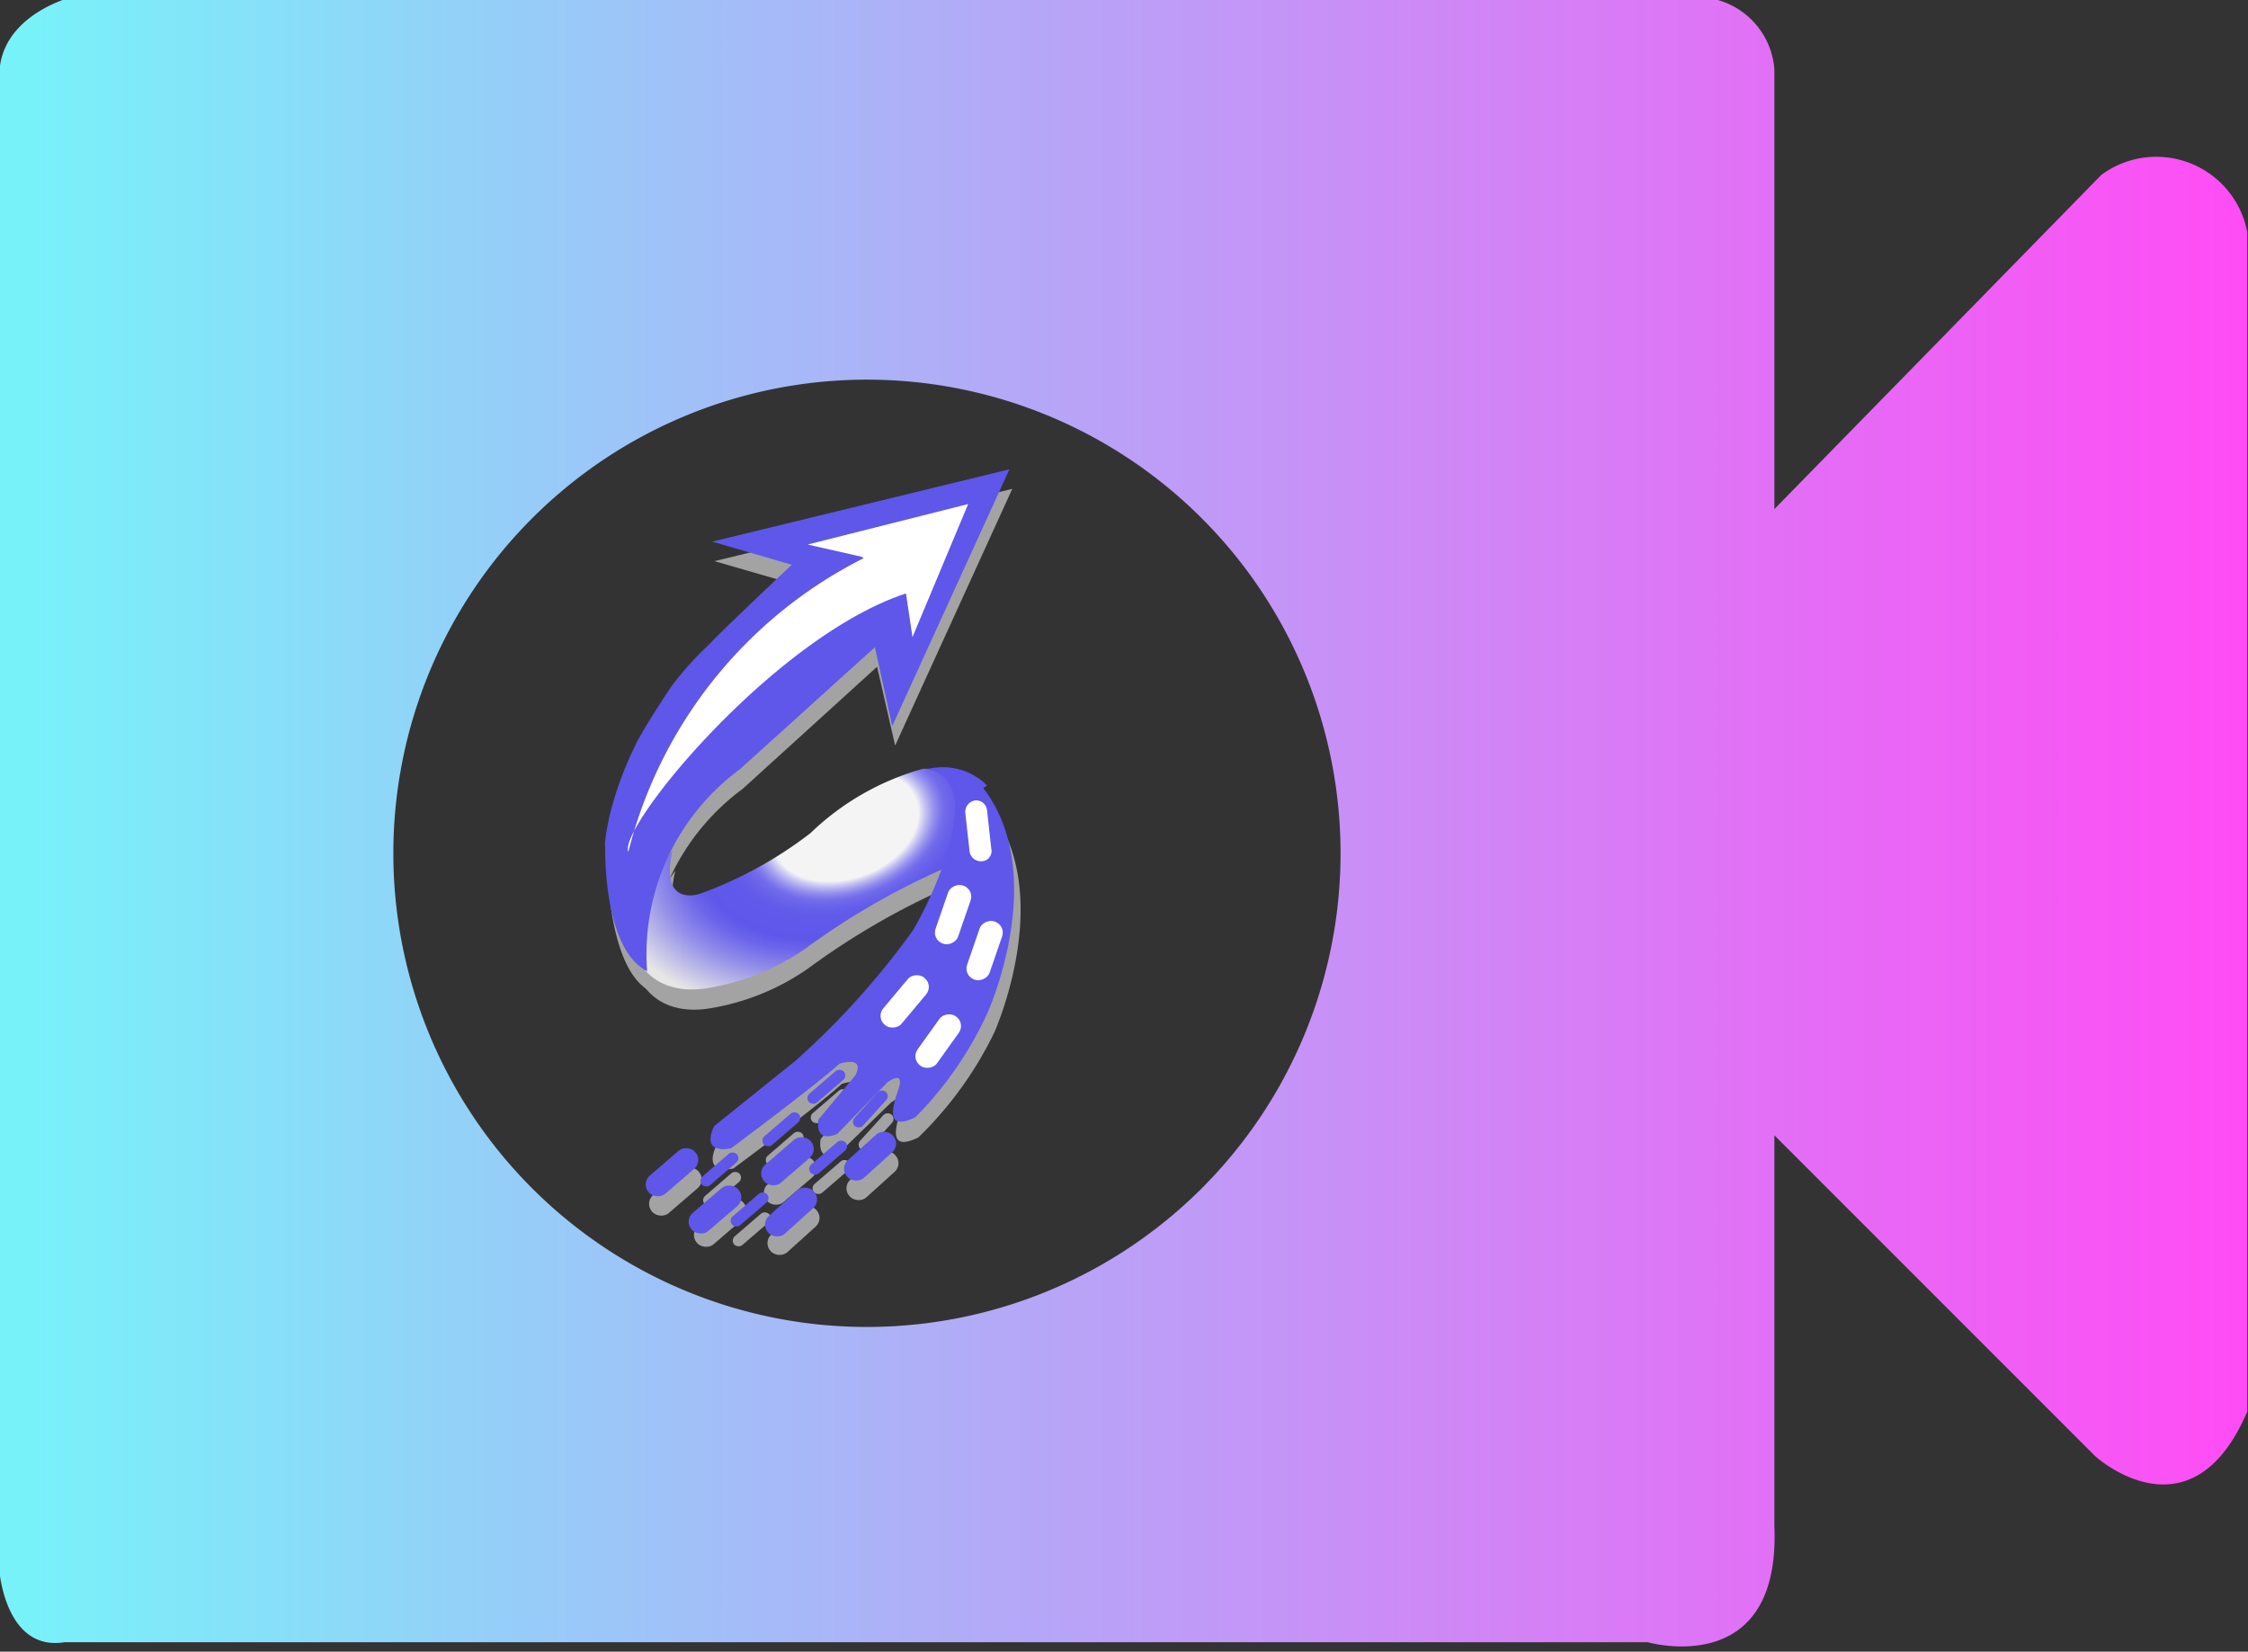 <svg id="Layer_1" data-name="Layer 1" xmlns="http://www.w3.org/2000/svg" xmlns:xlink="http://www.w3.org/1999/xlink" viewBox="0 0 31.09 22.84"><rect x="0" y="0" width="31.09" height="22.84" fill="#333333" stroke="none"/><defs><style>.cls-1{fill:url(#linear-gradient);}.cls-2{fill:#a3a3a3;}.cls-3{fill:url(#radial-gradient);}.cls-4{fill:#5e57ea;}.cls-5{fill:#fff;}</style><linearGradient id="linear-gradient" x1="0.46" y1="16.38" x2="31.54" y2="16.38" gradientUnits="userSpaceOnUse"><stop offset="0.01" stop-color="#78f2f9"/><stop offset="1" stop-color="#ff4cf5"/></linearGradient><radialGradient id="radial-gradient" cx="4.65" cy="-28.47" r="3.62" gradientTransform="matrix(0.94, -0.33, -0.23, -0.66, 1.23, -0.88)" gradientUnits="userSpaceOnUse"><stop offset="0.29" stop-color="#f4f4f4"/><stop offset="0.29" stop-color="#f1f1f4"/><stop offset="0.31" stop-color="#cfcdf2"/><stop offset="0.33" stop-color="#b1aef0"/><stop offset="0.35" stop-color="#9792ee"/><stop offset="0.37" stop-color="#827cec"/><stop offset="0.39" stop-color="#726beb"/><stop offset="0.43" stop-color="#6660eb"/><stop offset="0.47" stop-color="#6059ea"/><stop offset="0.59" stop-color="#5e57ea"/><stop offset="0.65" stop-color="#6d66ea"/><stop offset="0.76" stop-color="#938fe8"/><stop offset="0.91" stop-color="#d1d0e7"/><stop offset="0.96" stop-color="#e6e6e6"/></radialGradient></defs><title>VIDEOS (32×32)</title><path class="cls-1" d="M29.52,7.38,25,12V5.92a1.08,1.08,0,0,0-1.12-1c-1,0-22.43,0-22.43,0s-1,.25-1,1.09,0,20.66,0,20.66.08,1.13.9,1l1.12,0H23.25s1.84.53,1.75-1.61V20.66l4.44,4.44s1.32,1.2,2.1-.62V8.17A1.28,1.28,0,0,0,29.52,7.38ZM12.43,23.31A6.55,6.55,0,1,1,19,16.76,6.55,6.55,0,0,1,12.43,23.31Z" transform="translate(-0.46 -4.96)"/><path class="cls-2" d="M9.8,17s-.65.87-.5,1.48c0,0,.21.56,1,.42a3.29,3.29,0,0,0,1.34-.55,10.24,10.24,0,0,1,1.8-1.06.28.28,0,0,0,.17-.15c.15-.3.48-1.13-.29-1.26a.14.14,0,0,0-.09,0,3.58,3.58,0,0,0-1.56.89,5.27,5.27,0,0,1-1.53.83S9.61,17.79,9.8,17Z" transform="translate(-0.46 -4.96)"/><path class="cls-2" d="M14.15,16.09a.89.89,0,0,0-.85-.22s.35,0,.41.45a2.27,2.27,0,0,1-.13.77,5.6,5.6,0,0,1-.45,1,11.62,11.62,0,0,1-1.64,1.82l-1.12.89s-.22.4.23.32c0,0,1.18-.87,1.5-1.17,0,0,.37-.13.22.16l-.51.6s-.07.34.25.2l.72-.7s.25-.2.14.11-.13.55.24.37a5.13,5.13,0,0,0,1.05-1.45s.86-1.9-.06-3.1" transform="translate(-0.46 -4.96)"/><rect class="cls-2" x="9.37" y="21.27" width="0.85" height="0.33" rx="0.16" transform="translate(-12.07 6.63) rotate(-40.74)"/><rect class="cls-2" x="10.96" y="21.12" width="0.85" height="0.33" rx="0.16" transform="translate(-11.59 7.63) rotate(-40.74)"/><rect class="cls-2" x="9.99" y="21.7" width="0.85" height="0.33" rx="0.16" transform="translate(-12.2 7.14) rotate(-40.74)"/><rect class="cls-2" x="10.12" y="21.32" width="0.64" height="0.16" rx="0.08" transform="translate(-11.89 7.04) rotate(-40.74)"/><rect class="cls-2" x="10.98" y="20.76" width="0.64" height="0.16" rx="0.08" transform="translate(-11.31 7.47) rotate(-40.74)"/><rect class="cls-2" x="10.53" y="21.87" width="0.64" height="0.16" rx="0.08" transform="translate(-12.15 7.45) rotate(-40.74)"/><rect class="cls-2" x="11.63" y="21.15" width="0.64" height="0.16" rx="0.08" transform="translate(-11.41 7.99) rotate(-40.74)"/><rect class="cls-2" x="12.25" y="20.53" width="0.64" height="0.16" rx="0.08" transform="translate(-11.59 11.09) rotate(-47.73)"/><rect class="cls-2" x="11.61" y="20.17" width="0.64" height="0.16" rx="0.08" transform="translate(-10.78 7.74) rotate(-40.74)"/><rect class="cls-2" x="12.09" y="21.05" width="0.85" height="0.33" rx="0.16" transform="translate(-11.44 8.9) rotate(-42.08)"/><rect class="cls-2" x="11.01" y="21.81" width="0.85" height="0.33" rx="0.16" transform="translate(-12.24 8.37) rotate(-42.08)"/><path class="cls-2" d="M8.86,16.89s0,1.45.58,1.77a3.19,3.19,0,0,1,1.29-2.79l1.86-1.69.25,1.09,1.62-3.55-4.12,1,1.11.32s-1.06,1-1.14,1.09a6.22,6.22,0,0,0-.54.6s-.31.46-.46.74a5,5,0,0,0-.37,1,2.65,2.65,0,0,0-.07.48" transform="translate(-0.46 -4.96)"/><rect class="cls-2" x="12.58" y="18.9" width="0.85" height="0.33" rx="0.16" transform="translate(-10.42 11.85) rotate(-50.07)"/><rect class="cls-2" x="13.25" y="17.71" width="0.85" height="0.33" rx="0.16" transform="translate(-8.14 20.01) rotate(-70.95)"/><path class="cls-2" d="M9.18,17a6.26,6.26,0,0,1,3.55-4.19c.2.09.67.52.41.59C11.3,13.91,9.07,16.67,9.18,17Z" transform="translate(-0.46 -4.96)"/><polyline class="cls-2" points="12.57 8.48 12.66 9.08 13.43 7.24 11.21 7.79 11.96 7.97"/><rect class="cls-2" x="13.09" y="19.43" width="0.85" height="0.33" rx="0.16" transform="translate(-10.74 14.28) rotate(-54.55)"/><path class="cls-2" d="M13.91,17l-.06-.54A.16.16,0,0,1,14,16.3h0a.16.16,0,0,1,.17.13l.06.54a.15.15,0,0,1-.13.17h0A.15.15,0,0,1,13.91,17Z" transform="translate(-0.46 -4.96)"/><rect class="cls-2" x="13.69" y="18.21" width="0.85" height="0.33" rx="0.16" transform="translate(-8.32 20.76) rotate(-70.95)"/><path class="cls-3" d="M9.76,16.72s-.65.88-.49,1.48c0,0,.2.56,1,.42a3.29,3.29,0,0,0,1.34-.55A10.05,10.05,0,0,1,13.45,17a.29.29,0,0,0,.16-.15c.16-.3.48-1.13-.29-1.26h-.09a3.64,3.64,0,0,0-1.56.89,5.64,5.64,0,0,1-1.53.84S9.58,17.52,9.76,16.72Z" transform="translate(-0.46 -4.96)"/><path class="cls-4" d="M14.11,15.82a.87.87,0,0,0-.84-.22s.34,0,.4.45a2.27,2.27,0,0,1-.13.77,5.7,5.7,0,0,1-.45,1,11,11,0,0,1-1.63,1.81l-1.12.9s-.22.39.23.31c0,0,1.17-.87,1.5-1.17,0,0,.36-.12.22.16l-.51.61s-.07.34.26.2l.69-.71s.26-.2.15.11-.13.55.24.37a5,5,0,0,0,1-1.45s.86-1.9-.06-3.1" transform="translate(-0.46 -4.96)"/><rect class="cls-4" x="9.33" y="21" width="0.85" height="0.33" rx="0.16" transform="translate(-11.91 6.54) rotate(-40.74)"/><rect class="cls-4" x="10.92" y="20.85" width="0.85" height="0.33" rx="0.16" transform="translate(-11.42 7.54) rotate(-40.74)"/><rect class="cls-4" x="9.95" y="21.44" width="0.85" height="0.33" rx="0.16" transform="matrix(0.76, -0.65, 0.65, 0.76, -12.04, 7.05)"/><rect class="cls-4" x="10.08" y="21.05" width="0.64" height="0.16" rx="0.08" transform="translate(-11.72 6.95) rotate(-40.74)"/><rect class="cls-4" x="10.94" y="20.49" width="0.64" height="0.16" rx="0.08" transform="translate(-11.15 7.38) rotate(-40.74)"/><rect class="cls-4" x="10.5" y="21.6" width="0.64" height="0.16" rx="0.08" transform="translate(-11.98 7.36) rotate(-40.74)"/><rect class="cls-4" x="11.59" y="20.88" width="0.64" height="0.16" rx="0.08" transform="translate(-11.25 7.9) rotate(-40.74)"/><rect class="cls-4" x="12.21" y="20.26" width="0.64" height="0.16" rx="0.08" transform="matrix(0.67, -0.74, 0.74, 0.67, -11.41, 10.98)"/><rect class="cls-4" x="11.57" y="19.9" width="0.64" height="0.16" rx="0.08" transform="translate(-10.62 7.65) rotate(-40.74)"/><rect class="cls-4" x="12.06" y="20.78" width="0.85" height="0.33" rx="0.16" transform="translate(-11.27 8.81) rotate(-42.08)"/><rect class="cls-4" x="10.97" y="21.55" width="0.85" height="0.33" rx="0.16" transform="translate(-12.07 8.28) rotate(-42.08)"/><path class="cls-4" d="M8.83,16.62s-.05,1.45.58,1.77a3.17,3.17,0,0,1,1.28-2.79l1.87-1.69L12.8,15l1.62-3.55-4.11,1,1.1.32s-1.06,1-1.13,1.09a4.37,4.37,0,0,0-.54.6s-.31.46-.46.74a4.85,4.85,0,0,0-.38,1,3.43,3.43,0,0,0-.08.48" transform="translate(-0.46 -4.96)"/><rect class="cls-5" x="12.54" y="18.64" width="0.85" height="0.33" rx="0.16" transform="translate(-10.23 11.72) rotate(-50.07)"/><rect class="cls-5" x="13.21" y="17.44" width="0.85" height="0.33" rx="0.16" transform="translate(-7.91 19.79) rotate(-70.95)"/><path class="cls-5" d="M9.15,16.74a6.25,6.25,0,0,1,3.55-4.2c.2.1.67.52.41.59C11.26,13.65,9,16.4,9.15,16.74Z" transform="translate(-0.46 -4.96)"/><polyline class="cls-5" points="12.53 8.21 12.62 8.81 13.39 6.97 11.17 7.53 11.92 7.7"/><rect class="cls-5" x="13.01" y="19.19" width="0.84" height="0.33" rx="0.16" transform="translate(-10.58 14.05) rotate(-54.4)"/><path class="cls-5" d="M13.87,16.74l-.06-.54a.16.16,0,0,1,.13-.17h0a.15.15,0,0,1,.17.13l.06.54a.14.14,0,0,1-.13.17h0A.16.16,0,0,1,13.87,16.74Z" transform="translate(-0.46 -4.96)"/><rect class="cls-5" x="13.65" y="17.94" width="0.85" height="0.33" rx="0.16" transform="translate(-8.09 20.54) rotate(-70.95)"/></svg>